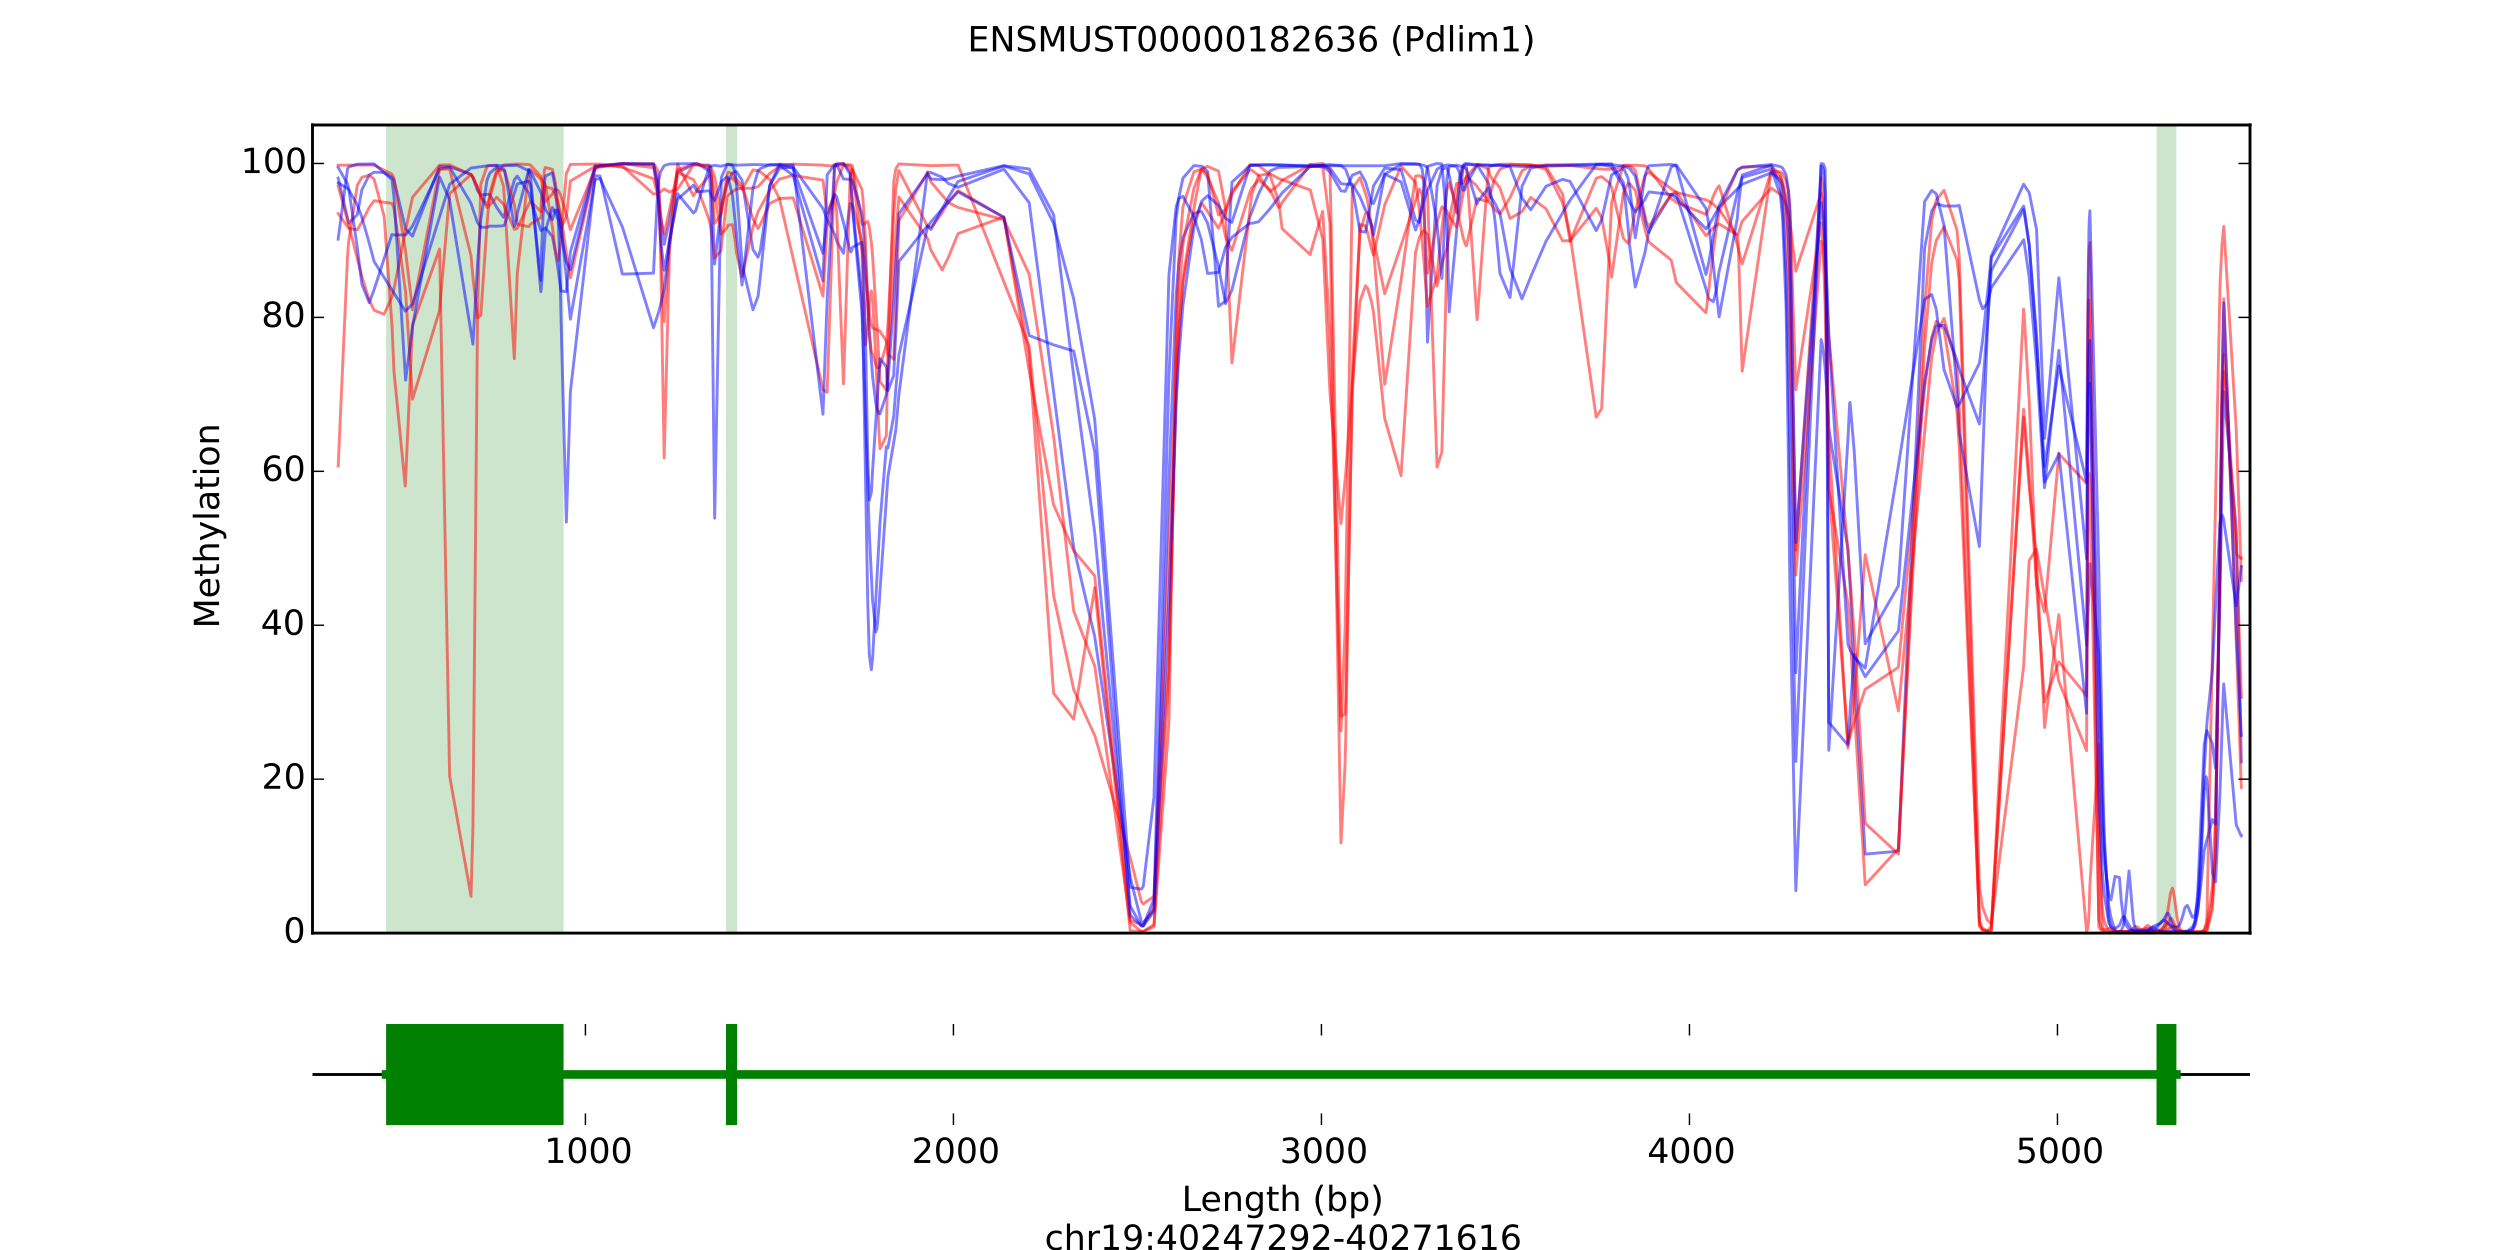 <?xml version="1.0" encoding="utf-8" standalone="no"?>
<!DOCTYPE svg PUBLIC "-//W3C//DTD SVG 1.1//EN"
  "http://www.w3.org/Graphics/SVG/1.1/DTD/svg11.dtd">
<!-- Created with matplotlib (http://matplotlib.org/) -->
<svg height="432pt" version="1.1" viewBox="0 0 864 432" width="864pt" xmlns="http://www.w3.org/2000/svg" xmlns:xlink="http://www.w3.org/1999/xlink">
 <defs>
  <style type="text/css">
*{stroke-linecap:butt;stroke-linejoin:round;}
  </style>
 </defs>
 <g id="figure_1">
  <g id="patch_1">
   <path d="
M0 432
L864 432
L864 0
L0 0
z
" style="fill:#ffffff;"/>
  </g>
  <g id="axes_1">
   <g id="patch_2">
    <path d="
M108 322.473
L777.6 322.473
L777.6 43.2
L108 43.2
z
" style="fill:#ffffff;"/>
   </g>
   <g id="patch_3">
    <path clip-path="url(#p9fd4257182)" d="
M745.295 322.473
L752.163 322.473
L752.163 43.2
L745.295 43.2
z
" style="fill:#008000;opacity:0.2;"/>
   </g>
   <g id="patch_4">
    <path clip-path="url(#p9fd4257182)" d="
M250.904 322.473
L254.745 322.473
L254.745 43.2
L250.904 43.2
z
" style="fill:#008000;opacity:0.2;"/>
   </g>
   <g id="patch_5">
    <path clip-path="url(#p9fd4257182)" d="
M133.437 322.473
L194.765 322.473
L194.765 43.2
L133.437 43.2
z
" style="fill:#008000;opacity:0.2;"/>
   </g>
   <g id="line2d_1">
    <path clip-path="url(#p9fd4257182)" d="
M116.877 61.525
L116.903 61.575
L120.49 77.088
L123.466 74.225
L125.068 65.55
L127.612 60.465
L129.265 59.527
L132.725 59.613
L135.472 61.227
L136.159 62.153
L140.178 79.126
L142.543 81.602
L151.929 57.507
L155.389 57.644
L162.791 60.242
L163.452 61.378
L165.029 65.815
L166.174 67.415
L168.336 67.16
L169.277 67.214
L171.643 71.669
L174.009 75.108
L174.416 74.24
L177.773 62.109
L178.765 60.865
L182.784 66.769
L183.369 69.04
L186.931 79.629
L187.083 79.623
L188.457 78.79
L188.482 78.765
L190.924 81.743
L191.891 86.769
L192.934 93.512
L193.9 100.581
L195.706 100.802
L195.732 100.654
L197.131 87.039
L205.678 57.147
L207.382 57.707
L215.115 56.708
L225.874 56.874
L227.35 63.094
L227.68 66.405
L228.291 73.738
L229.537 84.464
L231.343 76.362
L234.141 59.507
L239.661 56.919
L240.984 57.007
L245.079 57.051
L245.461 57.618
L245.842 61.171
L246.962 91.233
L249.276 71.645
L251.26 63.324
L251.617 62.403
L253.143 59.806
L254.008 59.313
L254.516 59.35
L256.45 62.29
L260.214 86.254
L261.969 88.918
L262.783 86.486
L266.014 64.134
L269.422 58.15
L274.103 57.704
L284.43 72.104
L285.88 75.9
L288.602 81.252
L289.161 83.303
L291.502 87.526
L291.527 87.316
L293.791 70.365
L294.045 70.402
L294.35 70.838
L294.554 71.35
L297.861 107.638
L298.268 117.735
L300.43 184.332
L301.575 207.649
L302.694 218.385
L303.126 216.942
L303.813 209.041
L304.118 204.163
L306.865 164.812
L309.613 148.447
L310.681 136.188
L320.55 59.448
L320.576 59.452
L321.746 59.65
L325.612 61.263
L327.698 63.388
L331.107 64.733
L346.954 58.494
L355.679 70.067
L371.068 189.305
L378.318 219.967
L390.604 303.214
L394.47 318.545
L395.106 318.843
L398.82 314.374
L403.983 166.011
L406.476 102.118
L407.417 90.866
L408.816 82.17
L412.606 73.739
L415.125 73.017
L415.43 73.409
L417.312 77.066
L421.128 92.139
L423.544 104.946
L425.757 100.22
L431.964 74.847
L432.6 73.32
L434.965 67.004
L438.908 59.086
L441.833 57.832
L443.105 57.813
L459.639 57.287
L478.564 57.284
L484.211 56.499
L489.222 56.547
L490.52 56.783
L491.512 58.432
L492.046 63.785
L493.343 118.277
L496.65 64.157
L498.329 58.545
L500.058 57.951
L500.847 60.587
L503.391 73.516
L503.416 73.233
L504.332 61.935
L505.4 57.414
L505.654 57.147
L506.494 56.857
L506.799 56.846
L510.589 57.098
L514.354 63.239
L514.939 65.33
L516.44 74.472
L516.872 78.303
L518.373 94.42
L521.858 102.829
L526.004 64.372
L529.031 58.092
L534.322 57.085
L542.614 56.884
L556.986 56.619
L561.031 63.044
L562.608 78.1
L563.244 85.369
L565.151 99.212
L568.484 87.371
L569.857 79.882
L577.565 67.276
L578.836 67.166
L579.32 67.237
L589.622 99.918
L590.486 103.25
L592.14 104.233
L593.183 100.178
L594.098 93.899
L600.737 65.339
L602.06 61.371
L612.133 58.428
L615.236 67.189
L615.313 67.743
L616.076 75.429
L617.271 106.476
L618.06 157.474
L618.569 202.176
L620.629 307.806
L629.379 117.34
L629.736 118.808
L630.168 121.555
L630.753 127.114
L631.516 138.026
L632.025 147.964
L638.664 189.861
L639.376 202.022
L640.826 232.427
L644.616 295.191
L656.088 294.141
L665.144 85.795
L667.586 72.951
L669.163 70.385
L671.859 71.214
L676.438 71.186
L677.099 70.968
L684.094 103.723
L685.188 106.716
L686.816 104.933
L688.189 99.455
L699.382 82.883
L699.509 83.526
L701.289 95.874
L703.833 125.927
L706.58 168.581
L711.54 121.094
L721.156 222.945
L721.893 205.28
L722.275 194.811
L725.353 226.026
L726.446 272.912
L727.184 291.873
L728.812 313.103
L729.55 317.134
L730.949 321.537
L732.5 322.22
L733.696 322.124
L738.682 321.294
L740.208 321.326
L744.507 321.756
L746.898 321.967
L749.645 321.876
L752.443 321.757
L754.809 322.075
L755.979 322.066
L757.607 321.46
L758.115 320.309
L758.471 318.828
L758.751 317.073
L759.464 309.007
L759.743 303.985
L761.778 257.442
L762.465 253.343
L762.719 252.56
L764.576 257.018
L764.602 257.392
L765.67 265.452
L765.696 265.316
L767.247 205.553
L768.341 143.233
L768.544 135.37
L772.818 182.245
L772.843 183.792
L774.624 263.321
L774.624 263.321" style="fill:none;opacity:0.5;stroke:#0000ff;stroke-linecap:square;"/>
   </g>
   <g id="line2d_2">
    <path clip-path="url(#p9fd4257182)" d="
M116.877 73.801
L116.903 73.835
L120.49 78.872
L123.466 79.424
L125.068 76.686
L127.637 71.626
L129.291 69.349
L135.472 70.31
L136.159 71.985
L140.178 100.876
L142.569 137.963
L151.904 107.303
L151.929 106.813
L155.389 66.934
L162.791 60.291
L163.452 61.243
L165.029 64.722
L166.149 67.881
L168.311 70.712
L168.336 70.685
L169.277 68.528
L171.643 59.785
L174.009 57.085
L174.416 56.959
L178.765 56.666
L182.784 56.871
L183.369 57.091
L186.931 60.98
L187.083 61.876
L188.177 68.82
L188.482 69.737
L190.924 67.007
L191.891 65.377
L192.908 65.762
L193.57 67.018
L193.9 67.797
L197.131 79.377
L205.678 58.343
L207.382 57.508
L215.115 56.564
L225.874 56.506
L227.35 58.894
L227.68 63.42
L228.291 86.892
L229.537 158.294
L231.369 86.878
L234.167 56.716
L239.636 67.678
L239.661 67.639
L240.984 65.673
L245.079 60.725
L245.461 60.544
L245.842 61.086
L246.987 77.167
L249.225 74.041
L249.276 73.733
L251.26 63.147
L251.617 62.217
L253.143 61.581
L254.516 63.186
L256.45 65.478
L260.24 58.716
L261.995 59.011
L262.809 59.404
L266.014 61.972
L269.422 68.743
L284.43 134.685
L285.855 135.599
L285.88 135.255
L288.398 58.193
L288.805 56.961
L289.136 56.649
L289.161 56.638
L291.527 56.505
L293.765 58.99
L294.045 61.998
L294.554 70.092
L297.861 83.487
L298.268 86.756
L300.43 108.121
L301.142 112.295
L301.575 113.359
L303.126 113.954
L304.093 114.436
L304.118 114.44
L306.331 117.919
L306.865 122.462
L308.849 124.133
L308.875 123.687
L309.613 106.035
L310.681 76.218
L320.55 59.739
L320.576 59.792
L321.746 62.879
L327.698 69.959
L331.107 71.696
L346.954 75.944
L355.679 94.758
L364.124 150.728
L371.068 211.176
L378.292 230.06
L378.318 229.953
L390.604 318.839
L394.47 321.919
L395.106 321.9
L398.82 319.517
L403.983 231.91
L406.476 125.154
L407.417 102.607
L408.816 84.503
L412.606 65.147
L415.125 58.621
L415.43 58.697
L417.338 61.284
L421.128 70.085
L423.544 81.836
L425.732 86.561
L425.757 86.536
L431.964 66.353
L432.6 64.987
L434.965 62.176
L438.908 65.547
L441.833 71.66
L442.266 71.566
L443.105 70.001
L452.848 56.854
L457.146 56.511
L459.639 58.645
L463.455 247.64
L464.828 246.796
L465.083 241.083
L467.347 137.578
L470.017 77.612
L471.9 78.045
L472.663 80.546
L474.036 86.178
L474.672 88.156
L478.564 70.763
L484.237 57.424
L489.222 63.106
L490.52 72.222
L492.046 89.732
L493.343 105.852
L496.65 95.388
L498.329 78.796
L500.058 65.526
L500.847 63.177
L503.416 71.231
L504.332 76.054
L505.654 82.11
L506.418 84.528
L506.774 84.96
L510.462 68.572
L510.487 68.592
L510.589 68.676
L514.354 69.719
L514.939 70.161
L516.872 72.671
L518.373 73.926
L521.858 68.346
L526.004 59.056
L529.031 57.254
L534.322 57.708
L540.02 67.04
L542.614 83.48
L551.67 61.586
L553.527 61.04
L556.299 63.274
L556.986 64.863
L561.031 82.344
L562.582 84.063
L562.608 84.031
L563.244 82.603
L565.151 73.056
L568.484 60.639
L568.992 60.122
L569.857 59.554
L579.32 66.505
L589.622 69.079
L590.512 69.507
L592.165 70.613
L594.124 72.43
L600.407 81.526
L600.763 84.574
L602.086 128.304
L612.133 58.998
L615.313 59.427
L616.076 60.054
L617.271 62.293
L618.06 66.077
L618.569 70.771
L620.629 134.721
L629.379 77.034
L629.405 77.285
L630.193 86.353
L631.491 106.3
L632.025 115.673
L638.638 190.429
L640.826 218.947
L644.616 284.545
L656.088 295.177
L665.144 106.395
L667.586 76.386
L669.163 69.144
L671.859 65.769
L676.31 79.524
L676.438 80.744
L677.099 88.829
L684.094 306.842
L685.188 313.547
L686.816 317.923
L688.189 319.352
L699.382 230.28
L699.509 227.16
L701.289 193.712
L703.808 189.744
L703.833 189.837
L711.515 235.411
L711.54 235.482
L721.13 259.451
L721.664 105.465
L721.919 88.983
L722.071 85.604
L722.275 83.846
L725.353 286.995
L726.446 312.487
L726.853 316.313
L727.184 318.293
L728.609 321.575
L728.812 321.729
L729.55 322.055
L730.949 322.208
L734.078 322.082
L738.86 322.105
L739.292 322.016
L740.488 321.467
L741.2 321.001
L741.938 320.803
L742.421 320.968
L744.227 321.854
L745.295 321.962
L746.465 321.836
L746.898 321.728
L747.737 321.361
L748.068 321.066
L749.111 319.224
L750.001 317.343
L750.103 317.25
L750.662 317.621
L751.222 318.948
L751.883 320.443
L752.443 321.23
L753.206 321.721
L753.613 321.842
L755.114 322.025
L758.115 322.041
L759.743 322.117
L760.583 322.189
L761.778 322.124
L762.719 321.624
L764.602 314.409
L765.696 292.118
L767.909 141.027
L768.544 122.346
L772.843 187.101
L774.624 241.058
L774.624 241.058" style="fill:none;opacity:0.5;stroke:#ff0000;stroke-linecap:square;"/>
   </g>
   <g id="line2d_3">
    <path clip-path="url(#p9fd4257182)" d="
M116.877 161.054
L120.108 88.64
L120.133 88.277
L120.49 83.567
L123.466 64.112
L125.068 61.269
L127.612 60.574
L129.265 61.886
L132.75 74.683
L135.472 112.525
L136.159 128.371
L140.05 167.967
L140.152 166.368
L142.569 112.317
L151.904 86.067
L151.929 86.619
L155.389 268.15
L162.791 309.776
L163.452 285.568
L165.029 109.088
L166.149 63.714
L168.336 57.46
L169.277 57.228
L171.643 57.129
L174.009 64.291
L174.416 70.038
L177.748 123.964
L177.773 123.312
L178.765 94.505
L182.784 58.754
L183.369 58.687
L187.083 61.987
L188.482 63.736
L190.924 78.49
L191.891 86.459
L192.832 90.086
L192.908 89.968
L192.934 89.911
L193.57 85.633
L195.706 60.09
L195.732 59.948
L197.131 56.811
L207.382 56.681
L215.115 57.813
L225.849 61.781
L227.324 67.409
L228.265 75.159
L229.512 80.894
L231.369 72.558
L234.167 58.683
L239.661 56.663
L240.984 56.67
L245.079 58.122
L245.461 59.085
L245.842 60.432
L246.987 67.216
L249.276 80.96
L251.26 78.697
L251.617 77.82
L253.143 77.635
L254.008 82.693
L254.516 87.198
L256.424 95.647
L256.45 95.562
L260.214 78.489
L261.995 73.143
L266.014 65.76
L269.422 61.886
L274.103 60.618
L284.405 62.258
L284.43 62.44
L285.88 73.705
L288.398 66.933
L289.136 63.065
L289.161 62.965
L291.527 56.935
L293.791 57.461
L294.35 58.321
L294.554 58.74
L297.861 86.527
L298.268 99.616
L299.107 119.203
L299.896 113.009
L300.43 105.023
L301.117 100.498
L301.142 100.556
L301.575 103.696
L302.694 123.905
L303.813 150.207
L304.118 155.121
L306.306 150.687
L306.331 149.692
L306.865 122.897
L308.875 62.778
L309.613 58.285
L310.681 56.654
L321.746 57.254
L331.107 57.033
L355.679 119.685
L364.124 205.795
L371.068 238.292
L378.292 254.099
L378.318 254.062
L390.604 296.435
L394.47 311.644
L395.106 312.406
L398.82 309.786
L403.983 225.07
L406.476 136.913
L407.417 117.012
L408.816 96.404
L412.606 72.041
L415.125 58.661
L415.43 58.26
L417.338 57.511
L421.128 59.15
L423.443 71.549
L423.544 72.836
L425.757 125.449
L432.6 67.132
L434.965 60.654
L438.908 60.011
L442.266 61.873
L443.105 62.129
L452.848 65.682
L457.146 82.742
L459.639 135.701
L463.429 180.94
L463.455 180.757
L465.083 163.584
L467.347 132.349
L470.017 104.099
L471.9 98.754
L472.663 99.668
L474.036 104.495
L474.672 107.82
L478.564 144.688
L484.211 164.406
L484.237 163.802
L489.197 87.278
L490.52 82.168
L491.512 80.16
L492.046 79.741
L493.343 80.937
L496.624 98.86
L496.65 98.822
L498.329 91.044
L500.058 85.689
L500.847 81.008
L503.416 69.373
L504.332 63.892
L505.4 58.467
L505.654 58.031
L506.418 57.47
L506.799 57.41
L510.462 110.458
L510.487 110.418
L510.589 109.617
L514.354 58.284
L514.939 57.547
L516.847 56.934
L518.373 56.805
L521.858 56.688
L526.004 57.073
L529.031 57.178
L534.322 57.059
L542.614 57.217
L553.527 58.454
L556.299 58.51
L556.986 58.378
L561.031 57.457
L565.151 57.087
L568.484 57.317
L568.992 57.588
L569.857 58.456
L577.565 68.665
L578.836 69.473
L579.32 69.927
L589.622 74.088
L590.512 72.228
L592.14 67.739
L593.208 65.427
L594.124 64.194
L600.407 84.472
L600.763 86.033
L602.086 91.214
L612.133 59.182
L615.313 61.293
L616.076 62.815
L617.271 68.057
L618.06 76.133
L618.569 85.771
L620.629 190.119
L629.379 61.271
L629.405 61.392
L629.761 63.74
L630.193 69.076
L630.778 84.591
L631.516 127.177
L632.025 169.042
L638.664 208.812
L639.376 218.589
L640.826 244.77
L644.616 305.783
L656.088 293.289
L665.144 119.724
L667.586 90.867
L669.163 83.114
L671.859 78.358
L676.31 89.797
L676.438 90.734
L677.099 96.889
L684.094 320.125
L685.188 321.586
L686.816 321.786
L688.189 320.158
L699.356 144.161
L699.382 144.472
L701.289 168.453
L703.833 193.291
L706.606 251.447
L711.54 212.477
L721.13 322.042
L721.385 321.432
L721.69 319.599
L721.944 316.002
L722.046 313.604
L722.249 306.129
L725.327 257.325
L725.353 260.364
L726.268 316.326
L726.446 318.724
L726.853 321.229
L727.184 321.933
L728.812 322.413
L729.55 322.358
L730.949 321.87
L734.357 321.927
L737.995 322.163
L739.292 322.042
L740.488 321.325
L742.116 319.822
L742.599 319.973
L742.904 320.3
L743.972 321.556
L744.71 321.965
L745.321 322.075
L746.185 321.976
L746.465 321.875
L746.898 321.619
L747.737 320.536
L748.068 319.797
L749.111 315.437
L750.103 308.833
L750.739 306.929
L750.891 307.156
L751.069 307.794
L751.527 310.685
L752.443 317.278
L752.977 319.725
L753.231 320.488
L753.613 321.267
L754.173 321.842
L754.809 322.048
L755.979 322.108
L759.743 322.1
L760.583 321.978
L761.778 321.259
L762.465 319.988
L762.719 319.25
L764.602 306.435
L765.696 282.416
L767.909 141.945
L767.934 140.996
L768.519 128.61
L768.544 128.411
L772.843 191.535
L774.598 193.072
L774.624 192.823
L774.624 192.823" style="fill:none;opacity:0.5;stroke:#ff0000;stroke-linecap:square;"/>
   </g>
   <g id="line2d_4">
    <path clip-path="url(#p9fd4257182)" d="
M116.877 64.243
L116.903 64.308
L120.49 77.582
L125.068 95.567
L127.612 103.704
L129.265 107.217
L132.725 108.607
L135.446 102.64
L136.133 100.038
L140.178 79.495
L142.569 68.169
L151.929 57.044
L155.389 56.97
L162.816 60.435
L163.452 61.422
L165.029 64.71
L166.174 67.969
L168.336 71.749
L169.277 70.895
L171.643 68.163
L174.009 70.587
L177.773 79.261
L178.587 79.047
L178.765 78.863
L182.784 70.456
L183.369 69.558
L186.905 73.16
L187.083 69.242
L188.177 58.632
L188.482 57.882
L190.924 58.531
L191.891 62.772
L193.9 78.628
L195.732 74.867
L197.131 62.575
L205.678 57.52
L207.382 57.281
L215.115 56.533
L225.874 57.989
L227.35 66.366
L227.68 70.594
L228.291 82.205
L229.537 111.203
L231.369 83.238
L234.167 59.582
L239.661 62.121
L240.984 64.629
L245.079 75.963
L245.461 77.701
L245.842 79.981
L246.987 89.234
L249.2 86.572
L249.276 85.576
L251.26 68.105
L251.617 67.505
L253.143 66.24
L254.491 65.332
L256.45 65.096
L260.214 65.028
L261.995 64.501
L262.809 63.636
L266.014 59.953
L269.422 57.437
L274.103 56.733
L284.43 57.053
L285.88 57.259
L288.831 57.376
L291.527 56.958
L294.045 56.944
L294.554 57.236
L297.861 77.192
L298.268 77.823
L299.107 76.97
L299.87 76.523
L299.896 76.568
L300.43 78.49
L301.142 83.847
L301.575 88.621
L303.101 112.632
L304.118 131.814
L306.306 134.787
L306.865 126.174
L309.613 80.557
L310.655 68.099
L320.576 82.48
L321.746 86.494
L325.587 93.268
L325.612 93.232
L327.698 89.074
L331.107 80.729
L346.954 74.982
L355.679 128.175
L364.124 174.436
L371.068 190.33
L378.318 199
L390.604 318.062
L395.106 319.766
L398.82 313.539
L406.476 127.082
L407.417 112.814
L408.816 97.805
L412.606 76.311
L415.125 70.614
L415.43 70.256
L421.102 78.856
L421.128 78.791
L423.544 73.451
L425.757 67.251
L431.964 56.879
L432.6 56.852
L434.965 57.192
L438.908 60.392
L441.833 69.505
L442.266 72.222
L443.105 79.045
L452.822 87.994
L452.848 87.583
L457.121 73.055
L457.146 73.198
L459.639 115.938
L463.429 252.659
L463.455 252.642
L464.854 217.639
L467.347 65.288
L469.992 61.402
L470.017 61.446
L471.9 66.826
L472.663 69.465
L474.036 78.906
L474.672 85.94
L478.564 132.841
L484.211 96.879
L489.222 60.852
L490.52 60.711
L491.512 61.332
L492.046 61.866
L493.343 66.912
L496.65 161.439
L498.303 156.243
L500.058 88.949
L500.847 75.67
L503.416 63.42
L504.332 63.322
L505.4 63.294
L505.654 63.06
L506.519 61.484
L506.799 60.942
L510.487 64.362
L510.589 64.755
L514.328 69.275
L514.354 69.196
L516.44 62.275
L516.872 61.122
L518.373 58.502
L521.883 57.007
L526.004 56.806
L529.031 56.868
L534.322 58.627
L540.02 70.117
L542.614 81.158
L551.644 144.178
L551.67 144.136
L553.527 141.262
L556.986 69.87
L561.031 57.079
L562.608 57.078
L563.244 57.218
L565.151 58.879
L568.992 76.681
L569.857 78.296
L577.565 67.253
L578.836 66.422
L579.32 66.32
L589.596 81.471
L589.622 81.444
L592.165 78.736
L593.208 77.883
L594.124 77.386
L600.407 81.216
L600.763 80.719
L602.06 76.551
L612.133 65.004
L615.313 67.226
L616.076 68.348
L617.271 71.061
L618.06 73.829
L618.569 76.229
L620.629 93.756
L629.379 66.773
L629.405 66.837
L629.761 68.433
L630.193 73.11
L630.778 88.384
L631.516 121.312
L632.025 151.074
L638.638 258.541
L638.664 258.223
L639.376 253.881
L640.826 240.656
L644.616 191.729
L656.088 245.704
L667.586 123.496
L669.163 115.391
L671.859 110.027
L676.31 126.696
L676.438 128.525
L677.099 139.941
L684.094 319.52
L685.188 321.301
L686.816 321.942
L688.189 321.898
L699.356 141.424
L699.382 141.595
L699.509 142.516
L701.289 164.832
L703.833 201.953
L706.58 211.518
L706.606 211.469
L711.54 156.815
L721.13 167.066
L721.41 121.667
L721.766 104.086
L721.842 103.674
L721.893 103.905
L722.02 106.172
L722.071 107.752
L722.275 118.139
L725.353 320.445
L726.421 321.936
L726.853 322.042
L727.184 322.074
L733.111 321.948
L734.357 322.037
L735.807 321.898
L737.512 320.615
L737.995 320.168
L738.834 320.431
L740.335 321.75
L740.971 321.959
L742.116 322.116
L743.972 322.119
L745.321 321.89
L746.465 321.444
L746.898 321.157
L749.009 319.076
L749.314 319.195
L749.645 319.551
L751.044 321.352
L751.654 321.727
L752.418 321.907
L753.613 321.976
L761.778 321.964
L762.694 321.489
L762.719 321.461
L764.602 311.674
L765.696 295.371
L767.247 191.349
L767.934 132.108
L768.544 103.25
L772.843 221.486
L774.598 272.277
L774.624 272.13" style="fill:none;opacity:0.5;stroke:#ff0000;stroke-linecap:square;"/>
   </g>
   <g id="line2d_5">
    <path clip-path="url(#p9fd4257182)" d="
M116.877 57.887
L116.903 57.903
L120.133 63.611
L120.49 64.991
L123.466 85.483
L125.068 98.25
L127.612 104.593
L127.637 104.565
L129.291 100.104
L135.446 81.059
L136.133 81.2
L140.178 81.165
L142.569 78.116
L151.929 58.441
L155.389 57.748
L162.816 70.326
L163.452 72.36
L165.029 76.897
L166.149 78.513
L168.336 78.569
L169.277 78.126
L171.643 78.174
L174.009 78.016
L174.416 77.658
L178.765 63.545
L182.784 62.634
L183.369 64.203
L186.905 96.91
L187.083 88.832
L188.177 63.125
L188.482 60.862
L190.899 59.701
L190.924 59.778
L191.891 64.835
L192.934 75.851
L193.57 94.793
L193.9 110.336
L195.732 180.453
L197.131 135.36
L205.678 60.748
L207.382 60.812
L215.089 94.735
L225.849 94.392
L225.874 93.621
L227.35 64.857
L227.68 62.245
L228.291 59.357
L229.537 57.234
L231.369 56.666
L240.984 56.499
L245.054 59.102
L245.079 59.297
L245.461 64.528
L245.842 78.587
L246.987 179.089
L249.276 61.349
L251.26 56.956
L251.617 56.894
L253.143 56.922
L254.516 57.098
L260.214 56.867
L269.422 57.096
L274.103 60.626
L284.405 97.082
L284.43 95.814
L285.88 60.421
L288.398 56.833
L289.136 56.851
L289.161 56.857
L291.527 61.864
L294.045 62.003
L294.554 62.414
L297.861 73.983
L298.268 78.028
L299.107 89.823
L300.43 114.488
L301.575 130.321
L302.694 139.352
L303.126 141.517
L303.813 142.982
L304.118 143.002
L306.331 136.394
L306.865 132.045
L308.875 104.172
L309.613 90.718
L310.681 73.845
L320.55 59.997
L320.576 60.038
L321.746 61.874
L325.612 62.081
L327.698 61.853
L331.107 60.856
L346.954 57.259
L355.679 58.389
L364.124 74.203
L371.068 129.84
L378.318 183.981
L390.604 313.105
L394.47 320.001
L395.106 319.95
L398.82 310.655
L403.983 130.256
L406.476 75.598
L407.417 68.135
L408.816 61.585
L412.606 57.225
L415.43 57.458
L417.338 59.259
L421.128 105.848
L423.417 104.098
L423.544 100.808
L425.757 62.962
L431.964 57.212
L432.6 57.13
L442.266 56.962
L443.105 56.975
L452.848 57.581
L457.146 57.015
L459.639 56.906
L463.455 57.22
L465.083 58.575
L467.347 64.842
L470.017 79.93
L471.9 80.207
L472.663 76.336
L474.672 64.241
L478.564 58.098
L484.237 58.672
L489.197 75.998
L490.494 76.872
L490.52 76.771
L491.512 69.904
L492.046 65.213
L493.343 57.473
L496.65 56.501
L498.329 56.675
L500.058 76.893
L500.847 107.805
L504.332 69.617
L505.654 57.817
L506.163 56.638
L506.519 56.514
L506.799 56.504
L510.589 57.009
L516.872 57.226
L521.883 57.332
L526.004 57.559
L534.322 57.423
L542.614 57.216
L553.527 56.994
L556.299 57.443
L556.986 57.822
L561.031 64.459
L563.244 69.907
L565.151 73.241
L568.484 68.96
L568.992 67.871
L569.857 66.336
L577.565 67.22
L579.294 68.397
L579.32 68.421
L589.596 79.107
L589.622 79.079
L590.512 77.926
L593.183 73.216
L594.098 71.577
L602.06 63.681
L612.133 59.744
L615.313 62.307
L616.076 64.083
L617.271 70.654
L618.06 83.341
L618.569 99.187
L620.629 232.512
L629.379 56.537
L629.405 56.538
L630.193 56.701
L630.778 58.487
L631.516 125.963
L632.025 259.318
L638.664 151.549
L639.249 139.233
L639.351 139.084
L639.376 139.152
L640.826 156.064
L644.616 222.5
L656.063 202.462
L656.088 202.075
L665.144 69.699
L667.586 65.807
L669.163 66.96
L671.859 77.911
L676.438 136.895
L677.099 149.665
L684.069 188.887
L684.094 188.381
L686.816 114.829
L688.164 88.501
L699.356 63.665
L699.382 63.703
L701.289 66.578
L703.833 79.312
L706.606 151.517
L711.54 95.989
L721.13 193.117
L721.664 95.688
L721.97 78.262
L722.071 75.648
L722.275 72.85
L725.353 196.629
L726.853 275.082
L727.184 286.991
L728.609 315.957
L728.812 317.542
L729.55 320.657
L730.949 322.024
L732.5 321.982
L733.111 321.568
L733.696 320.323
L734.078 318.482
L734.357 316.272
L735.782 301.013
L735.807 301.076
L737.206 317.412
L737.537 319.437
L737.995 320.878
L738.885 321.692
L739.292 321.839
L740.869 322.028
L741.759 321.909
L742.421 321.615
L742.904 321.251
L744.227 320.125
L746.465 319.168
L746.898 318.897
L747.737 317.813
L748.933 315.648
L749.111 315.578
L749.34 315.698
L749.645 316.264
L751.197 320.767
L751.654 321.36
L752.163 321.708
L752.799 321.859
L754.173 321.9
L755.114 321.838
L755.979 321.691
L757.607 320.493
L758.446 318.921
L758.751 318.049
L759.464 314.972
L759.743 313.259
L760.583 306.112
L761.778 294.061
L762.694 290.275
L762.719 290.212
L764.576 283.19
L764.602 283.267
L765.67 284.834
L765.696 284.66
L767.247 193.402
L767.934 133.517
L768.544 104.677
L772.843 217.758
L774.598 254.282
L774.624 253.995" style="fill:none;opacity:0.5;stroke:#0000ff;stroke-linecap:square;"/>
   </g>
   <g id="line2d_6">
    <path clip-path="url(#p9fd4257182)" d="
M116.877 57.109
L120.49 57.049
L129.265 57.058
L135.446 60.138
L136.133 61.599
L140.178 86.903
L142.569 107.063
L151.929 58.495
L155.389 58.426
L162.791 88.419
L163.452 95.904
L165.029 109.847
L166.149 108.977
L166.174 108.811
L168.336 77.178
L169.277 66.714
L171.643 58.777
L174.009 58.917
L174.416 59.249
L177.773 70.684
L178.765 77.521
L182.784 78.352
L183.369 77.447
L186.931 75.273
L187.083 73.835
L188.177 65.829
L188.482 64.534
L190.924 65.192
L192.934 70.389
L193.9 74.718
L195.732 87.323
L197.131 96.074
L205.678 58.468
L207.382 57.172
L215.115 57.426
L225.874 67.082
L227.35 66.947
L227.68 66.765
L229.537 65.308
L231.369 66.352
L234.167 65.368
L239.661 56.984
L240.984 56.95
L245.079 57.407
L245.842 57.942
L246.987 61.215
L249.2 73.526
L249.251 73.267
L249.276 73.129
L251.26 60.366
L251.617 59.494
L253.143 60.011
L254.008 61.4
L254.516 61.819
L256.45 64.28
L260.24 75.643
L261.995 79.018
L262.809 77.514
L266.014 70.336
L269.422 68.617
L274.103 68.366
L284.405 102.355
L285.88 78.186
L288.373 67.726
L288.398 67.797
L288.602 68.61
L288.831 70.088
L289.161 73.449
L291.502 132.673
L291.527 132.278
L293.791 61.274
L294.045 59.799
L294.554 58.541
L297.861 65.373
L298.268 69.082
L299.107 82.857
L299.896 104.957
L300.43 115.645
L301.142 121.493
L301.575 122.296
L302.694 126.037
L303.126 127.031
L303.813 127.09
L304.118 126.739
L306.331 118.933
L306.865 112.095
L308.875 74.24
L309.613 65.146
L310.655 58.933
L320.576 78.294
L321.746 78.604
L325.612 73.568
L327.698 69.804
L331.107 65.875
L346.928 75.134
L355.679 122.344
L364.124 239.587
L371.068 248.563
L378.318 203.141
L390.604 321.696
L395.106 321.931
L398.82 320.32
L403.983 249.731
L406.476 113.533
L407.417 89.208
L408.816 71.48
L412.606 59.375
L415.125 58.464
L415.43 58.476
L417.338 60.05
L421.128 74.293
L423.443 72.42
L423.544 72.163
L425.757 66.087
L431.964 58.755
L432.6 58.785
L434.965 60.647
L438.908 66.264
L441.833 63.944
L443.105 62.339
L452.848 56.957
L457.146 57.903
L459.639 77.39
L463.429 291.284
L463.455 291.155
L464.854 264.282
L465.083 255.163
L467.347 127.978
L470.017 80.022
L471.9 73.803
L472.663 73.632
L474.036 78.272
L474.672 82.351
L478.539 101.529
L478.564 101.474
L484.237 84.739
L490.52 65.337
L491.512 67.066
L492.046 73.868
L493.343 94.447
L496.65 76.675
L498.329 71.471
L500.058 72.976
L500.847 74.725
L503.391 78.45
L503.416 78.381
L504.332 74.601
L506.392 62.53
L506.774 61.22
L510.589 56.752
L514.354 58.391
L514.939 60.612
L516.44 62.948
L516.872 62.897
L518.373 64.976
L521.883 75.515
L526.004 73.11
L529.031 68.228
L534.322 72.171
L540.02 83.233
L542.614 83.196
L551.67 71.975
L553.527 75.18
L556.299 90.748
L556.986 95.799
L561.031 66.773
L562.608 63.401
L563.244 63.491
L565.151 65.823
L568.992 81.15
L569.857 83.65
L577.565 89.903
L579.32 97.654
L589.596 108.123
L592.165 86.351
L593.208 78.84
L594.124 73.367
L600.407 58.845
L602.086 57.803
L612.133 57.44
L615.236 60.314
L615.313 60.56
L616.076 64.282
L617.271 78.525
L618.06 97.735
L618.569 115.095
L620.629 198.725
L629.405 83.314
L629.761 84.049
L630.193 89.152
L630.778 106.37
L631.999 165.737
L632.025 167.163
L638.638 256.756
L638.664 256.37
L639.376 254.022
L644.591 238.23
L644.616 238.248
L656.088 230.612
L665.144 134.236
L667.586 116.578
L669.163 111.046
L671.859 113.777
L676.31 142.055
L676.438 143.77
L677.099 154.354
L684.094 318.455
L685.188 320.825
L686.816 321.684
L688.189 321.555
L699.356 106.83
L699.382 107.058
L699.509 108.274
L701.289 138.378
L703.833 202.441
L706.606 242.63
L711.54 228.722
L721.13 240.452
L721.613 178.542
L721.893 165.054
L722.02 163.612
L722.046 163.633
L722.071 163.751
L722.275 168.007
L725.353 317.732
L726.268 320.9
L726.446 321.078
L727.159 321.288
L727.184 321.288
L728.812 320.934
L729.55 321.068
L730.949 321.81
L733.085 322.138
L735.807 322.029
L739.165 321.848
L741.861 321.72
L743.337 321.617
L744.786 321.809
L746.465 321.997
L746.898 321.979
L748.068 321.717
L749.645 320.857
L750.968 319.967
L751.222 319.922
L751.782 320.131
L752.265 320.625
L753.231 321.608
L753.613 321.85
L754.707 322.17
L755.979 322.202
L758.471 322.226
L759.743 322.339
L760.583 322.319
L761.778 321.665
L762.465 319.02
L762.719 316.368
L767.247 98.183
L767.934 84.206
L768.544 78.243
L772.843 148.337
L774.624 200.572
L774.624 200.572" style="fill:none;opacity:0.5;stroke:#ff0000;stroke-linecap:square;"/>
   </g>
   <g id="line2d_7">
    <path clip-path="url(#p9fd4257182)" d="
M116.877 82.654
L116.903 82.266
L120.133 58.207
L120.49 57.746
L123.466 56.727
L129.265 56.623
L135.472 62.084
L136.159 68.138
L140.178 131.382
L142.569 112.897
L151.904 61.187
L151.929 61.205
L155.262 68.764
L155.389 69.368
L163.452 118.951
L165.029 91.267
L166.149 75.996
L168.311 62.285
L169.277 59.843
L171.643 57.776
L174.009 58.357
L174.416 58.969
L177.773 78.257
L178.587 75.491
L178.765 73.765
L182.759 58.545
L182.784 58.571
L183.369 59.303
L187.058 66.764
L187.083 66.85
L188.482 72.438
L190.899 75.901
L190.924 75.812
L191.891 72.66
L192.857 72.654
L192.934 72.855
L193.57 75.413
L193.9 77.394
L197.131 110.318
L205.678 62.006
L207.382 61.714
L215.115 78.46
L225.849 113.267
L225.874 113.21
L227.68 107.713
L228.291 105.316
L229.537 99.849
L231.343 84.293
L234.141 66.906
L239.661 73.626
L240.526 72.694
L240.984 70.96
L245.079 57.806
L245.842 57.349
L246.987 57.173
L249.276 57.447
L251.617 56.716
L253.143 57.159
L254.008 59.31
L254.516 63.453
L256.45 91.341
L260.214 107.054
L261.995 102.35
L262.809 95.238
L266.014 64.106
L269.422 56.738
L274.103 57.026
L284.405 143.156
L284.43 142.616
L285.88 103.15
L288.398 57.665
L288.831 56.935
L289.161 56.705
L291.527 56.52
L293.791 60.197
L294.35 67.552
L294.554 70.292
L297.861 102.271
L298.268 118.088
L299.896 208.451
L300.43 226.199
L301.117 231.452
L301.142 231.359
L301.575 227.479
L304.118 180.578
L306.306 154.461
L306.84 154.821
L308.875 143.794
L309.613 134.183
L310.681 122.571
L320.576 78.37
L321.746 76.662
L325.612 72.202
L331.107 66.321
L346.928 75.086
L355.679 115.94
L364.124 119.182
L371.068 121.306
L378.318 156.104
L390.604 316.319
L394.47 319.985
L395.106 320.047
L398.82 314.953
L403.983 206.521
L406.476 139.608
L407.417 123.146
L408.816 105.489
L412.606 78.549
L415.125 69.978
L415.43 69.385
L417.338 67.639
L421.128 70.991
L423.544 75.44
L425.732 76.869
L425.757 76.801
L431.964 57.349
L432.6 57.183
L434.965 56.947
L438.908 56.909
L443.105 57.137
L457.146 57.122
L459.639 58.106
L463.455 63.503
L465.083 63.647
L467.347 63.642
L470.017 68.017
L471.9 72.624
L472.663 73.661
L474.036 77.795
L474.672 81.163
L478.564 60.207
L484.237 56.768
L490.494 56.82
L492.046 57.1
L493.343 57.872
L496.65 77.518
L498.303 96.237
L498.329 96.127
L500.058 61.643
L500.847 57.499
L503.416 57.053
L505.654 57.686
L506.519 58.176
L506.799 58.404
L510.462 70.553
L510.487 70.423
L510.589 69.866
L514.328 64.987
L514.354 65.105
L514.939 67.521
L516.872 70.717
L518.373 73.667
L521.883 92.859
L525.979 103.277
L526.004 103.237
L529.031 95.645
L534.322 83.331
L542.614 69.18
L551.67 56.805
L553.527 56.785
L556.986 56.933
L561.031 57.364
L562.608 57.957
L563.244 58.322
L565.151 60.856
L568.992 78.036
L569.857 80.391
L577.565 57.731
L578.836 57.104
L579.32 57.005
L589.622 72.106
L590.512 77.326
L594.124 109.52
L600.407 75.508
L600.763 71.311
L602.086 60.493
L612.133 57.1
L615.236 63.968
L615.313 64.425
L616.076 71.052
L617.271 94.912
L618.06 126.876
L618.569 156.116
L620.629 263.149
L629.379 57.318
L629.405 57.333
L629.761 57.682
L630.193 58.889
L630.778 67.189
L631.516 158.948
L632.025 249.625
L638.638 257.501
L639.376 245.768
L640.826 226.232
L644.616 233.879
L656.088 218.046
L665.144 131.805
L667.586 117.598
L669.163 112.684
L671.859 112.367
L676.438 124.887
L677.099 127.627
L684.069 146.531
L684.094 146.308
L685.188 134.14
L688.189 93.533
L699.356 72.425
L699.382 72.537
L699.509 73.11
L701.289 84.626
L703.833 115.675
L706.606 166.654
L711.515 157.084
L711.54 156.667
L721.13 246.49
L721.41 170.575
L721.741 138.772
L722.02 132.811
L722.071 132.441
L722.249 132.652
L722.275 132.863
L725.353 274.262
L726.446 299.508
L727.184 309.043
L728.787 318.805
L728.812 318.878
L729.55 320.3
L730.949 320.91
L732.5 319.799
L733.085 318.231
L733.111 318.15
L733.696 316.91
L734.078 316.867
L734.357 317.167
L735.807 319.849
L737.206 321.584
L737.995 321.96
L739.292 322.049
L742.675 321.945
L743.82 321.632
L744.507 321.253
L745.321 320.55
L746.465 319.147
L746.898 318.608
L747.737 318.037
L748.068 318.086
L749.34 319.119
L750.103 319.825
L751.069 320.363
L751.807 320.476
L752.418 320.346
L752.824 320.102
L753.231 319.62
L753.613 318.88
L754.503 315.976
L755.114 313.63
L755.953 312.9
L755.979 312.943
L757.607 316.88
L758.115 317.058
L758.471 316.539
L758.751 315.697
L759.464 311.527
L759.743 308.786
L760.583 295.272
L761.778 266.48
L762.719 249.729
L764.602 231.546
L765.67 209.624
L767.247 180.57
L767.934 177.956
L768.341 178.958
L768.544 180.031
L772.818 209.391
L772.843 209.266
L774.624 195.769
L774.624 195.769" style="fill:none;opacity:0.5;stroke:#0000ff;stroke-linecap:square;"/>
   </g>
   <g id="line2d_8">
    <path clip-path="url(#p9fd4257182)" d="
M116.877 63.209
L116.903 63.211
L120.133 65.13
L120.49 65.538
L123.466 70.758
L125.068 75.112
L127.612 84.039
L129.291 90.383
L140.076 107.509
L142.569 105.118
L155.389 63.705
L162.791 58.061
L169.277 57.199
L171.643 57.153
L174.416 57.263
L178.765 57.133
L182.784 59.041
L183.369 61.03
L186.905 100.837
L186.931 100.691
L187.083 99.511
L188.482 79.771
L190.899 71.709
L190.924 71.75
L191.891 73.389
L192.934 75.907
L195.732 90.561
L197.105 93.19
L197.131 93.171
L205.678 57.7
L207.382 57.206
L215.115 56.509
L225.874 56.681
L227.35 65.644
L228.291 82.741
L229.512 93.409
L229.537 93.386
L231.343 83.117
L234.167 68.858
L239.636 64.028
L239.661 64.065
L240.984 66.248
L245.079 65.943
L245.461 66.406
L245.842 67.612
L246.962 69.382
L246.987 69.363
L249.276 62.757
L251.26 61.069
L251.617 61.447
L253.143 67.553
L254.516 80.793
L256.45 98.506
L260.214 65.208
L261.995 59.063
L262.809 58.252
L266.014 56.908
L269.422 56.819
L274.103 58.169
L284.405 87.551
L284.43 87.409
L285.88 74.742
L288.398 67.181
L288.602 67.262
L288.831 67.502
L289.161 68.1
L291.527 77.006
L293.791 86.787
L294.045 87.1
L294.35 86.445
L294.554 85.529
L297.835 83.718
L298.242 89.716
L298.268 90.186
L299.107 115.52
L299.896 158.825
L300.43 172.849
L301.142 170.151
L301.575 162.417
L304.118 123.956
L306.306 126.647
L306.865 135.06
L308.849 129.791
L308.875 129.364
L309.613 114.878
L310.681 90.371
L320.55 78.006
L320.576 78.065
L321.746 79.319
L327.698 68.339
L331.107 62.706
L346.954 57.371
L355.679 60.104
L364.124 77.23
L371.068 103.318
L378.318 144.866
L390.604 306.668
L394.47 307.294
L395.106 306.335
L398.82 275.478
L403.983 95.037
L406.476 71.452
L407.417 68.569
L408.816 67.864
L412.606 74.793
L415.125 82.65
L415.43 84.164
L417.338 94.516
L421.128 94.15
L423.544 85.501
L425.757 82.028
L431.964 77.082
L432.6 77.177
L434.965 76.629
L438.908 72.145
L443.105 66.69
L452.848 57.491
L457.146 57.49
L459.639 59.424
L463.455 65.943
L464.854 66.145
L465.083 65.691
L467.347 60.546
L470.017 59.402
L471.9 62.827
L474.036 70.172
L474.672 70.344
L478.564 60.166
L484.237 62.894
L489.197 79.498
L489.222 79.468
L490.52 76.075
L492.046 69.755
L493.343 65.766
L496.65 58.528
L498.329 57.403
L500.058 57.038
L500.847 57.038
L503.416 57.623
L504.332 59.353
L505.654 65.739
L506.163 65.653
L506.799 63.553
L510.589 56.94
L516.44 57.086
L518.373 56.977
L521.858 57.597
L526.004 68.46
L529.031 72.499
L534.322 64.371
L540.02 61.983
L542.614 62.696
L551.644 79.687
L551.67 79.648
L553.527 75.998
L556.961 60.462
L556.986 60.386
L561.031 58.049
L562.608 61.465
L563.244 64.845
L565.151 82.148
L568.484 61.22
L568.992 59.023
L569.857 57.283
L577.565 56.824
L578.836 57.14
L579.32 57.406
L589.596 94.84
L589.622 94.754
L590.512 90.888
L593.208 75.453
L594.124 71.033
L600.407 58.775
L600.763 58.531
L602.086 57.817
L612.133 56.864
L615.313 57.584
L616.076 58.092
L617.271 60.377
L618.06 65.625
L618.569 73.291
L620.629 187.525
L629.379 70.057
L629.405 70.221
L629.761 72.881
L630.193 77.187
L630.778 85.463
L631.516 101.177
L632.025 116.054
L638.664 222.613
L639.376 224.597
L640.826 227.292
L644.616 230.881
L656.088 160.954
L665.144 103.457
L667.586 101.752
L669.163 106.918
L671.859 127.782
L676.285 140.48
L676.31 140.466
L676.438 140.385
L677.099 139.824
L684.094 125.458
L685.188 117.528
L688.189 89.087
L699.356 71.211
L699.382 71.327
L699.509 71.927
L701.289 84.505
L703.833 118.91
L706.606 161.245
L711.54 126.525
L721.13 166.619
L721.41 143.569
L721.868 123.472
L722.071 119.485
L722.275 117.684
L725.353 235.548
L726.446 283.433
L727.184 297.039
L728.787 309.134
L728.812 309.224
L729.55 311.012
L730.949 302.885
L732.475 303.257
L733.111 311.233
L733.696 316.159
L734.357 319.178
L735.807 321.236
L737.537 321.697
L741.2 321.788
L742.116 321.402
L743.718 320.458
L744.227 320.568
L745.321 321.223
L746.338 321.708
L747.712 322.02
L749.111 322.13
L755.114 322.07
L755.979 322.009
L757.607 321.448
L758.115 320.878
L758.726 319.492
L758.751 319.409
L759.438 315.853
L759.743 313.122
L760.557 300.257
L761.778 273.567
L762.44 268.425
L762.465 268.456
L762.719 269.747
L764.602 301.578
L765.67 304.848
L765.696 304.742
L767.222 274.026
L768.316 240.541
L768.519 236.341
L772.843 285.091
L774.598 288.969
L774.624 288.82" style="fill:none;opacity:0.5;stroke:#0000ff;stroke-linecap:square;"/>
   </g>
   <g id="patch_6">
    <path d="
M108 43.2
L777.6 43.2" style="fill:none;stroke:#000000;stroke-linecap:square;stroke-linejoin:miter;"/>
   </g>
   <g id="patch_7">
    <path d="
M777.6 322.473
L777.6 43.2" style="fill:none;stroke:#000000;stroke-linecap:square;stroke-linejoin:miter;"/>
   </g>
   <g id="patch_8">
    <path d="
M108 322.473
L777.6 322.473" style="fill:none;stroke:#000000;stroke-linecap:square;stroke-linejoin:miter;"/>
   </g>
   <g id="patch_9">
    <path d="
M108 322.473
L108 43.2" style="fill:none;stroke:#000000;stroke-linecap:square;stroke-linejoin:miter;"/>
   </g>
   <g id="matplotlib.axis_1">
    <g id="ytick_1">
     <g id="line2d_9">
      <defs>
       <path d="
M0 0
L4 0" id="m728421d6d4" style="stroke:#000000;stroke-width:0.5;"/>
      </defs>
      <g>
       <use style="stroke:#000000;stroke-width:0.5;" x="108.0" xlink:href="#m728421d6d4" y="322.473"/>
      </g>
     </g>
     <g id="line2d_10">
      <defs>
       <path d="
M0 0
L-4 0" id="mcb0005524f" style="stroke:#000000;stroke-width:0.5;"/>
      </defs>
      <g>
       <use style="stroke:#000000;stroke-width:0.5;" x="777.6" xlink:href="#mcb0005524f" y="322.473"/>
      </g>
     </g>
     <g id="text_1">
      <!-- 0 -->
      <defs>
       <path d="
M31.781 66.406
Q24.172 66.406 20.328 58.906
Q16.5 51.422 16.5 36.375
Q16.5 21.391 20.328 13.891
Q24.172 6.391 31.781 6.391
Q39.453 6.391 43.281 13.891
Q47.125 21.391 47.125 36.375
Q47.125 51.422 43.281 58.906
Q39.453 66.406 31.781 66.406
M31.781 74.219
Q44.047 74.219 50.516 64.516
Q56.984 54.828 56.984 36.375
Q56.984 17.969 50.516 8.266
Q44.047 -1.422 31.781 -1.422
Q19.531 -1.422 13.062 8.266
Q6.594 17.969 6.594 36.375
Q6.594 54.828 13.062 64.516
Q19.531 74.219 31.781 74.219" id="DejaVuSans-30"/>
      </defs>
      <g transform="translate(97.953 325.784)scale(0.12 -0.12)">
       <use xlink:href="#DejaVuSans-30"/>
      </g>
     </g>
    </g>
    <g id="ytick_2">
     <g id="line2d_11">
      <g>
       <use style="stroke:#000000;stroke-width:0.5;" x="108.0" xlink:href="#m728421d6d4" y="269.278"/>
      </g>
     </g>
     <g id="line2d_12">
      <g>
       <use style="stroke:#000000;stroke-width:0.5;" x="777.6" xlink:href="#mcb0005524f" y="269.278"/>
      </g>
     </g>
     <g id="text_2">
      <!-- 20 -->
      <defs>
       <path d="
M19.188 8.297
L53.609 8.297
L53.609 0
L7.328 0
L7.328 8.297
Q12.938 14.109 22.625 23.891
Q32.328 33.688 34.812 36.531
Q39.547 41.844 41.422 45.531
Q43.312 49.219 43.312 52.781
Q43.312 58.594 39.234 62.25
Q35.156 65.922 28.609 65.922
Q23.969 65.922 18.812 64.312
Q13.672 62.703 7.812 59.422
L7.812 69.391
Q13.766 71.781 18.938 73
Q24.125 74.219 28.422 74.219
Q39.75 74.219 46.484 68.547
Q53.219 62.891 53.219 53.422
Q53.219 48.922 51.531 44.891
Q49.859 40.875 45.406 35.406
Q44.188 33.984 37.641 27.219
Q31.109 20.453 19.188 8.297" id="DejaVuSans-32"/>
      </defs>
      <g transform="translate(90.406 272.589)scale(0.12 -0.12)">
       <use xlink:href="#DejaVuSans-32"/>
       <use x="63.623" xlink:href="#DejaVuSans-30"/>
      </g>
     </g>
    </g>
    <g id="ytick_3">
     <g id="line2d_13">
      <g>
       <use style="stroke:#000000;stroke-width:0.5;" x="108.0" xlink:href="#m728421d6d4" y="216.083"/>
      </g>
     </g>
     <g id="line2d_14">
      <g>
       <use style="stroke:#000000;stroke-width:0.5;" x="777.6" xlink:href="#mcb0005524f" y="216.083"/>
      </g>
     </g>
     <g id="text_3">
      <!-- 40 -->
      <defs>
       <path d="
M37.797 64.312
L12.891 25.391
L37.797 25.391
z

M35.203 72.906
L47.609 72.906
L47.609 25.391
L58.016 25.391
L58.016 17.188
L47.609 17.188
L47.609 0
L37.797 0
L37.797 17.188
L4.891 17.188
L4.891 26.703
z
" id="DejaVuSans-34"/>
      </defs>
      <g transform="translate(90.114 219.394)scale(0.12 -0.12)">
       <use xlink:href="#DejaVuSans-34"/>
       <use x="63.623" xlink:href="#DejaVuSans-30"/>
      </g>
     </g>
    </g>
    <g id="ytick_4">
     <g id="line2d_15">
      <g>
       <use style="stroke:#000000;stroke-width:0.5;" x="108.0" xlink:href="#m728421d6d4" y="162.888"/>
      </g>
     </g>
     <g id="line2d_16">
      <g>
       <use style="stroke:#000000;stroke-width:0.5;" x="777.6" xlink:href="#mcb0005524f" y="162.888"/>
      </g>
     </g>
     <g id="text_4">
      <!-- 60 -->
      <defs>
       <path d="
M33.016 40.375
Q26.375 40.375 22.484 35.828
Q18.609 31.297 18.609 23.391
Q18.609 15.531 22.484 10.953
Q26.375 6.391 33.016 6.391
Q39.656 6.391 43.531 10.953
Q47.406 15.531 47.406 23.391
Q47.406 31.297 43.531 35.828
Q39.656 40.375 33.016 40.375
M52.594 71.297
L52.594 62.312
Q48.875 64.062 45.094 64.984
Q41.312 65.922 37.594 65.922
Q27.828 65.922 22.672 59.328
Q17.531 52.734 16.797 39.406
Q19.672 43.656 24.016 45.922
Q28.375 48.188 33.594 48.188
Q44.578 48.188 50.953 41.516
Q57.328 34.859 57.328 23.391
Q57.328 12.156 50.688 5.359
Q44.047 -1.422 33.016 -1.422
Q20.359 -1.422 13.672 8.266
Q6.984 17.969 6.984 36.375
Q6.984 53.656 15.188 63.938
Q23.391 74.219 37.203 74.219
Q40.922 74.219 44.703 73.484
Q48.484 72.75 52.594 71.297" id="DejaVuSans-36"/>
      </defs>
      <g transform="translate(90.365 166.2)scale(0.12 -0.12)">
       <use xlink:href="#DejaVuSans-36"/>
       <use x="63.623" xlink:href="#DejaVuSans-30"/>
      </g>
     </g>
    </g>
    <g id="ytick_5">
     <g id="line2d_17">
      <g>
       <use style="stroke:#000000;stroke-width:0.5;" x="108.0" xlink:href="#m728421d6d4" y="109.694"/>
      </g>
     </g>
     <g id="line2d_18">
      <g>
       <use style="stroke:#000000;stroke-width:0.5;" x="777.6" xlink:href="#mcb0005524f" y="109.694"/>
      </g>
     </g>
     <g id="text_5">
      <!-- 80 -->
      <defs>
       <path d="
M31.781 34.625
Q24.75 34.625 20.719 30.859
Q16.703 27.094 16.703 20.516
Q16.703 13.922 20.719 10.156
Q24.75 6.391 31.781 6.391
Q38.812 6.391 42.859 10.172
Q46.922 13.969 46.922 20.516
Q46.922 27.094 42.891 30.859
Q38.875 34.625 31.781 34.625
M21.922 38.812
Q15.578 40.375 12.031 44.719
Q8.5 49.078 8.5 55.328
Q8.5 64.062 14.719 69.141
Q20.953 74.219 31.781 74.219
Q42.672 74.219 48.875 69.141
Q55.078 64.062 55.078 55.328
Q55.078 49.078 51.531 44.719
Q48 40.375 41.703 38.812
Q48.828 37.156 52.797 32.312
Q56.781 27.484 56.781 20.516
Q56.781 9.906 50.312 4.234
Q43.844 -1.422 31.781 -1.422
Q19.734 -1.422 13.25 4.234
Q6.781 9.906 6.781 20.516
Q6.781 27.484 10.781 32.312
Q14.797 37.156 21.922 38.812
M18.312 54.391
Q18.312 48.734 21.844 45.562
Q25.391 42.391 31.781 42.391
Q38.141 42.391 41.719 45.562
Q45.312 48.734 45.312 54.391
Q45.312 60.062 41.719 63.234
Q38.141 66.406 31.781 66.406
Q25.391 66.406 21.844 63.234
Q18.312 60.062 18.312 54.391" id="DejaVuSans-38"/>
      </defs>
      <g transform="translate(90.341 113.005)scale(0.12 -0.12)">
       <use xlink:href="#DejaVuSans-38"/>
       <use x="63.623" xlink:href="#DejaVuSans-30"/>
      </g>
     </g>
    </g>
    <g id="ytick_6">
     <g id="line2d_19">
      <g>
       <use style="stroke:#000000;stroke-width:0.5;" x="108.0" xlink:href="#m728421d6d4" y="56.499"/>
      </g>
     </g>
     <g id="line2d_20">
      <g>
       <use style="stroke:#000000;stroke-width:0.5;" x="777.6" xlink:href="#mcb0005524f" y="56.499"/>
      </g>
     </g>
     <g id="text_6">
      <!-- 100 -->
      <defs>
       <path d="
M12.406 8.297
L28.516 8.297
L28.516 63.922
L10.984 60.406
L10.984 69.391
L28.422 72.906
L38.281 72.906
L38.281 8.297
L54.391 8.297
L54.391 0
L12.406 0
z
" id="DejaVuSans-31"/>
      </defs>
      <g transform="translate(83.21 59.81)scale(0.12 -0.12)">
       <use xlink:href="#DejaVuSans-31"/>
       <use x="63.623" xlink:href="#DejaVuSans-30"/>
       <use x="127.246" xlink:href="#DejaVuSans-30"/>
      </g>
     </g>
    </g>
    <g id="text_7">
     <!-- Methylation -->
     <defs>
      <path d="
M9.812 72.906
L24.516 72.906
L43.109 23.297
L61.812 72.906
L76.516 72.906
L76.516 0
L66.891 0
L66.891 64.016
L48.094 14.016
L38.188 14.016
L19.391 64.016
L19.391 0
L9.812 0
z
" id="DejaVuSans-4d"/>
      <path d="
M30.609 48.391
Q23.391 48.391 19.188 42.75
Q14.984 37.109 14.984 27.297
Q14.984 17.484 19.156 11.844
Q23.344 6.203 30.609 6.203
Q37.797 6.203 41.984 11.859
Q46.188 17.531 46.188 27.297
Q46.188 37.016 41.984 42.703
Q37.797 48.391 30.609 48.391
M30.609 56
Q42.328 56 49.016 48.375
Q55.719 40.766 55.719 27.297
Q55.719 13.875 49.016 6.219
Q42.328 -1.422 30.609 -1.422
Q18.844 -1.422 12.172 6.219
Q5.516 13.875 5.516 27.297
Q5.516 40.766 12.172 48.375
Q18.844 56 30.609 56" id="DejaVuSans-6f"/>
      <path d="
M54.891 33.016
L54.891 0
L45.906 0
L45.906 32.719
Q45.906 40.484 42.875 44.328
Q39.844 48.188 33.797 48.188
Q26.516 48.188 22.312 43.547
Q18.109 38.922 18.109 30.906
L18.109 0
L9.078 0
L9.078 54.688
L18.109 54.688
L18.109 46.188
Q21.344 51.125 25.703 53.562
Q30.078 56 35.797 56
Q45.219 56 50.047 50.172
Q54.891 44.344 54.891 33.016" id="DejaVuSans-6e"/>
      <path d="
M9.422 75.984
L18.406 75.984
L18.406 0
L9.422 0
z
" id="DejaVuSans-6c"/>
      <path d="
M32.172 -5.078
Q28.375 -14.844 24.75 -17.812
Q21.141 -20.797 15.094 -20.797
L7.906 -20.797
L7.906 -13.281
L13.188 -13.281
Q16.891 -13.281 18.938 -11.516
Q21 -9.766 23.484 -3.219
L25.094 0.875
L2.984 54.688
L12.5 54.688
L29.594 11.922
L46.688 54.688
L56.203 54.688
z
" id="DejaVuSans-79"/>
      <path d="
M54.891 33.016
L54.891 0
L45.906 0
L45.906 32.719
Q45.906 40.484 42.875 44.328
Q39.844 48.188 33.797 48.188
Q26.516 48.188 22.312 43.547
Q18.109 38.922 18.109 30.906
L18.109 0
L9.078 0
L9.078 75.984
L18.109 75.984
L18.109 46.188
Q21.344 51.125 25.703 53.562
Q30.078 56 35.797 56
Q45.219 56 50.047 50.172
Q54.891 44.344 54.891 33.016" id="DejaVuSans-68"/>
      <path d="
M9.422 54.688
L18.406 54.688
L18.406 0
L9.422 0
z

M9.422 75.984
L18.406 75.984
L18.406 64.594
L9.422 64.594
z
" id="DejaVuSans-69"/>
      <path d="
M18.312 70.219
L18.312 54.688
L36.812 54.688
L36.812 47.703
L18.312 47.703
L18.312 18.016
Q18.312 11.328 20.141 9.422
Q21.969 7.516 27.594 7.516
L36.812 7.516
L36.812 0
L27.594 0
Q17.188 0 13.234 3.875
Q9.281 7.766 9.281 18.016
L9.281 47.703
L2.688 47.703
L2.688 54.688
L9.281 54.688
L9.281 70.219
z
" id="DejaVuSans-74"/>
      <path d="
M56.203 29.594
L56.203 25.203
L14.891 25.203
Q15.484 15.922 20.484 11.062
Q25.484 6.203 34.422 6.203
Q39.594 6.203 44.453 7.469
Q49.312 8.734 54.109 11.281
L54.109 2.781
Q49.266 0.734 44.188 -0.344
Q39.109 -1.422 33.891 -1.422
Q20.797 -1.422 13.156 6.188
Q5.516 13.812 5.516 26.812
Q5.516 40.234 12.766 48.109
Q20.016 56 32.328 56
Q43.359 56 49.781 48.891
Q56.203 41.797 56.203 29.594
M47.219 32.234
Q47.125 39.594 43.094 43.984
Q39.062 48.391 32.422 48.391
Q24.906 48.391 20.391 44.141
Q15.875 39.891 15.188 32.172
z
" id="DejaVuSans-65"/>
      <path d="
M34.281 27.484
Q23.391 27.484 19.188 25
Q14.984 22.516 14.984 16.5
Q14.984 11.719 18.141 8.906
Q21.297 6.109 26.703 6.109
Q34.188 6.109 38.703 11.406
Q43.219 16.703 43.219 25.484
L43.219 27.484
z

M52.203 31.203
L52.203 0
L43.219 0
L43.219 8.297
Q40.141 3.328 35.547 0.953
Q30.953 -1.422 24.312 -1.422
Q15.922 -1.422 10.953 3.297
Q6 8.016 6 15.922
Q6 25.141 12.172 29.828
Q18.359 34.516 30.609 34.516
L43.219 34.516
L43.219 35.406
Q43.219 41.609 39.141 45
Q35.062 48.391 27.688 48.391
Q23 48.391 18.547 47.266
Q14.109 46.141 10.016 43.891
L10.016 52.203
Q14.938 54.109 19.578 55.047
Q24.219 56 28.609 56
Q40.484 56 46.344 49.844
Q52.203 43.703 52.203 31.203" id="DejaVuSans-61"/>
     </defs>
     <g transform="translate(75.714 217.15)rotate(-90.0)scale(0.12 -0.12)">
      <use xlink:href="#DejaVuSans-4d"/>
      <use x="86.279" xlink:href="#DejaVuSans-65"/>
      <use x="147.803" xlink:href="#DejaVuSans-74"/>
      <use x="187.012" xlink:href="#DejaVuSans-68"/>
      <use x="250.391" xlink:href="#DejaVuSans-79"/>
      <use x="309.57" xlink:href="#DejaVuSans-6c"/>
      <use x="337.354" xlink:href="#DejaVuSans-61"/>
      <use x="398.633" xlink:href="#DejaVuSans-74"/>
      <use x="437.842" xlink:href="#DejaVuSans-69"/>
      <use x="465.625" xlink:href="#DejaVuSans-6f"/>
      <use x="526.807" xlink:href="#DejaVuSans-6e"/>
     </g>
    </g>
   </g>
  </g>
  <g id="axes_2">
   <g id="patch_10">
    <path d="
M108 388.8
L777.6 388.8
L777.6 353.891
L108 353.891
z
" style="fill:#ffffff;"/>
   </g>
   <g id="line2d_21">
    <path clip-path="url(#pc82b1f09f0)" d="
M108 371.345
L777.6 371.345" style="fill:none;stroke:#000000;stroke-linecap:square;"/>
   </g>
   <g id="line2d_22">
    <path clip-path="url(#pc82b1f09f0)" d="
M133.437 371.345
L752.163 371.345" style="fill:none;stroke:#008000;stroke-linecap:square;stroke-width:3;"/>
   </g>
   <g id="patch_11">
    <path clip-path="url(#pc82b1f09f0)" d="
M745.295 388.8
L752.163 388.8
L752.163 353.891
L745.295 353.891
z
" style="fill:#008000;"/>
   </g>
   <g id="patch_12">
    <path clip-path="url(#pc82b1f09f0)" d="
M250.904 388.8
L254.745 388.8
L254.745 353.891
L250.904 353.891
z
" style="fill:#008000;"/>
   </g>
   <g id="patch_13">
    <path clip-path="url(#pc82b1f09f0)" d="
M133.437 388.8
L194.765 388.8
L194.765 353.891
L133.437 353.891
z
" style="fill:#008000;"/>
   </g>
   <g id="patch_14">
    <path d="
M108 353.891
L777.6 353.891" style="fill:none;"/>
   </g>
   <g id="patch_15">
    <path d="
M777.6 388.8
L777.6 353.891" style="fill:none;"/>
   </g>
   <g id="patch_16">
    <path d="
M108 388.8
L777.6 388.8" style="fill:none;"/>
   </g>
   <g id="patch_17">
    <path d="
M108 388.8
L108 353.891" style="fill:none;"/>
   </g>
   <g id="matplotlib.axis_2">
    <g id="xtick_1">
     <g id="line2d_23">
      <defs>
       <path d="
M0 0
L0 -4" id="m93b0483c22" style="stroke:#000000;stroke-width:0.5;"/>
      </defs>
      <g>
       <use style="stroke:#000000;stroke-width:0.5;" x="202.32" xlink:href="#m93b0483c22" y="388.8"/>
      </g>
     </g>
     <g id="line2d_24">
      <defs>
       <path d="
M0 0
L0 4" id="m741efc42ff" style="stroke:#000000;stroke-width:0.5;"/>
      </defs>
      <g>
       <use style="stroke:#000000;stroke-width:0.5;" x="202.32" xlink:href="#m741efc42ff" y="353.891"/>
      </g>
     </g>
     <g id="text_8">
      <!-- 1000 -->
      <g transform="translate(188.107 401.918)scale(0.12 -0.12)">
       <use xlink:href="#DejaVuSans-31"/>
       <use x="63.623" xlink:href="#DejaVuSans-30"/>
       <use x="127.246" xlink:href="#DejaVuSans-30"/>
       <use x="190.869" xlink:href="#DejaVuSans-30"/>
      </g>
     </g>
    </g>
    <g id="xtick_2">
     <g id="line2d_25">
      <g>
       <use style="stroke:#000000;stroke-width:0.5;" x="329.504" xlink:href="#m93b0483c22" y="388.8"/>
      </g>
     </g>
     <g id="line2d_26">
      <g>
       <use style="stroke:#000000;stroke-width:0.5;" x="329.504" xlink:href="#m741efc42ff" y="353.891"/>
      </g>
     </g>
     <g id="text_9">
      <!-- 2000 -->
      <g transform="translate(315.072 401.918)scale(0.12 -0.12)">
       <use xlink:href="#DejaVuSans-32"/>
       <use x="63.623" xlink:href="#DejaVuSans-30"/>
       <use x="127.246" xlink:href="#DejaVuSans-30"/>
       <use x="190.869" xlink:href="#DejaVuSans-30"/>
      </g>
     </g>
    </g>
    <g id="xtick_3">
     <g id="line2d_27">
      <g>
       <use style="stroke:#000000;stroke-width:0.5;" x="456.689" xlink:href="#m93b0483c22" y="388.8"/>
      </g>
     </g>
     <g id="line2d_28">
      <g>
       <use style="stroke:#000000;stroke-width:0.5;" x="456.689" xlink:href="#m741efc42ff" y="353.891"/>
      </g>
     </g>
     <g id="text_10">
      <!-- 3000 -->
      <defs>
       <path d="
M40.578 39.312
Q47.656 37.797 51.625 33
Q55.609 28.219 55.609 21.188
Q55.609 10.406 48.188 4.484
Q40.766 -1.422 27.094 -1.422
Q22.516 -1.422 17.656 -0.516
Q12.797 0.391 7.625 2.203
L7.625 11.719
Q11.719 9.328 16.594 8.109
Q21.484 6.891 26.812 6.891
Q36.078 6.891 40.938 10.547
Q45.797 14.203 45.797 21.188
Q45.797 27.641 41.281 31.266
Q36.766 34.906 28.719 34.906
L20.219 34.906
L20.219 43.016
L29.109 43.016
Q36.375 43.016 40.234 45.922
Q44.094 48.828 44.094 54.297
Q44.094 59.906 40.109 62.906
Q36.141 65.922 28.719 65.922
Q24.656 65.922 20.016 65.031
Q15.375 64.156 9.812 62.312
L9.812 71.094
Q15.438 72.656 20.344 73.438
Q25.25 74.219 29.594 74.219
Q40.828 74.219 47.359 69.109
Q53.906 64.016 53.906 55.328
Q53.906 49.266 50.438 45.094
Q46.969 40.922 40.578 39.312" id="DejaVuSans-33"/>
      </defs>
      <g transform="translate(442.274 401.918)scale(0.12 -0.12)">
       <use xlink:href="#DejaVuSans-33"/>
       <use x="63.623" xlink:href="#DejaVuSans-30"/>
       <use x="127.246" xlink:href="#DejaVuSans-30"/>
       <use x="190.869" xlink:href="#DejaVuSans-30"/>
      </g>
     </g>
    </g>
    <g id="xtick_4">
     <g id="line2d_29">
      <g>
       <use style="stroke:#000000;stroke-width:0.5;" x="583.873" xlink:href="#m93b0483c22" y="388.8"/>
      </g>
     </g>
     <g id="line2d_30">
      <g>
       <use style="stroke:#000000;stroke-width:0.5;" x="583.873" xlink:href="#m741efc42ff" y="353.891"/>
      </g>
     </g>
     <g id="text_11">
      <!-- 4000 -->
      <g transform="translate(569.295 401.918)scale(0.12 -0.12)">
       <use xlink:href="#DejaVuSans-34"/>
       <use x="63.623" xlink:href="#DejaVuSans-30"/>
       <use x="127.246" xlink:href="#DejaVuSans-30"/>
       <use x="190.869" xlink:href="#DejaVuSans-30"/>
      </g>
     </g>
    </g>
    <g id="xtick_5">
     <g id="line2d_31">
      <g>
       <use style="stroke:#000000;stroke-width:0.5;" x="711.057" xlink:href="#m93b0483c22" y="388.8"/>
      </g>
     </g>
     <g id="line2d_32">
      <g>
       <use style="stroke:#000000;stroke-width:0.5;" x="711.057" xlink:href="#m741efc42ff" y="353.891"/>
      </g>
     </g>
     <g id="text_12">
      <!-- 5000 -->
      <defs>
       <path d="
M10.797 72.906
L49.516 72.906
L49.516 64.594
L19.828 64.594
L19.828 46.734
Q21.969 47.469 24.109 47.828
Q26.266 48.188 28.422 48.188
Q40.625 48.188 47.75 41.5
Q54.891 34.812 54.891 23.391
Q54.891 11.625 47.562 5.094
Q40.234 -1.422 26.906 -1.422
Q22.312 -1.422 17.547 -0.641
Q12.797 0.141 7.719 1.703
L7.719 11.625
Q12.109 9.234 16.797 8.062
Q21.484 6.891 26.703 6.891
Q35.156 6.891 40.078 11.328
Q45.016 15.766 45.016 23.391
Q45.016 31 40.078 35.438
Q35.156 39.891 26.703 39.891
Q22.75 39.891 18.812 39.016
Q14.891 38.141 10.797 36.281
z
" id="DejaVuSans-35"/>
      </defs>
      <g transform="translate(696.649 401.918)scale(0.12 -0.12)">
       <use xlink:href="#DejaVuSans-35"/>
       <use x="63.623" xlink:href="#DejaVuSans-30"/>
       <use x="127.246" xlink:href="#DejaVuSans-30"/>
       <use x="190.869" xlink:href="#DejaVuSans-30"/>
      </g>
     </g>
    </g>
    <g id="text_13">
     <!-- Length (bp) -->
     <defs>
      <path d="
M9.812 72.906
L19.672 72.906
L19.672 8.297
L55.172 8.297
L55.172 0
L9.812 0
z
" id="DejaVuSans-4c"/>
      <path id="DejaVuSans-20"/>
      <path d="
M45.406 27.984
Q45.406 37.75 41.375 43.109
Q37.359 48.484 30.078 48.484
Q22.859 48.484 18.828 43.109
Q14.797 37.75 14.797 27.984
Q14.797 18.266 18.828 12.891
Q22.859 7.516 30.078 7.516
Q37.359 7.516 41.375 12.891
Q45.406 18.266 45.406 27.984
M54.391 6.781
Q54.391 -7.172 48.188 -13.984
Q42 -20.797 29.203 -20.797
Q24.469 -20.797 20.266 -20.094
Q16.062 -19.391 12.109 -17.922
L12.109 -9.188
Q16.062 -11.328 19.922 -12.344
Q23.781 -13.375 27.781 -13.375
Q36.625 -13.375 41.016 -8.766
Q45.406 -4.156 45.406 5.172
L45.406 9.625
Q42.625 4.781 38.281 2.391
Q33.938 0 27.875 0
Q17.828 0 11.672 7.656
Q5.516 15.328 5.516 27.984
Q5.516 40.672 11.672 48.328
Q17.828 56 27.875 56
Q33.938 56 38.281 53.609
Q42.625 51.219 45.406 46.391
L45.406 54.688
L54.391 54.688
z
" id="DejaVuSans-67"/>
      <path d="
M31 75.875
Q24.469 64.656 21.281 53.656
Q18.109 42.672 18.109 31.391
Q18.109 20.125 21.312 9.062
Q24.516 -2 31 -13.188
L23.188 -13.188
Q15.875 -1.703 12.234 9.375
Q8.594 20.453 8.594 31.391
Q8.594 42.281 12.203 53.312
Q15.828 64.359 23.188 75.875
z
" id="DejaVuSans-28"/>
      <path d="
M8.016 75.875
L15.828 75.875
Q23.141 64.359 26.781 53.312
Q30.422 42.281 30.422 31.391
Q30.422 20.453 26.781 9.375
Q23.141 -1.703 15.828 -13.188
L8.016 -13.188
Q14.5 -2 17.703 9.062
Q20.906 20.125 20.906 31.391
Q20.906 42.672 17.703 53.656
Q14.5 64.656 8.016 75.875" id="DejaVuSans-29"/>
      <path d="
M48.688 27.297
Q48.688 37.203 44.609 42.844
Q40.531 48.484 33.406 48.484
Q26.266 48.484 22.188 42.844
Q18.109 37.203 18.109 27.297
Q18.109 17.391 22.188 11.75
Q26.266 6.109 33.406 6.109
Q40.531 6.109 44.609 11.75
Q48.688 17.391 48.688 27.297
M18.109 46.391
Q20.953 51.266 25.266 53.625
Q29.594 56 35.594 56
Q45.562 56 51.781 48.094
Q58.016 40.188 58.016 27.297
Q58.016 14.406 51.781 6.484
Q45.562 -1.422 35.594 -1.422
Q29.594 -1.422 25.266 0.953
Q20.953 3.328 18.109 8.203
L18.109 0
L9.078 0
L9.078 75.984
L18.109 75.984
z
" id="DejaVuSans-62"/>
      <path d="
M18.109 8.203
L18.109 -20.797
L9.078 -20.797
L9.078 54.688
L18.109 54.688
L18.109 46.391
Q20.953 51.266 25.266 53.625
Q29.594 56 35.594 56
Q45.562 56 51.781 48.094
Q58.016 40.188 58.016 27.297
Q58.016 14.406 51.781 6.484
Q45.562 -1.422 35.594 -1.422
Q29.594 -1.422 25.266 0.953
Q20.953 3.328 18.109 8.203
M48.688 27.297
Q48.688 37.203 44.609 42.844
Q40.531 48.484 33.406 48.484
Q26.266 48.484 22.188 42.844
Q18.109 37.203 18.109 27.297
Q18.109 17.391 22.188 11.75
Q26.266 6.109 33.406 6.109
Q40.531 6.109 44.609 11.75
Q48.688 17.391 48.688 27.297" id="DejaVuSans-70"/>
     </defs>
     <g transform="translate(408.413 418.532)scale(0.12 -0.12)">
      <use xlink:href="#DejaVuSans-4c"/>
      <use x="53.963" xlink:href="#DejaVuSans-65"/>
      <use x="115.486" xlink:href="#DejaVuSans-6e"/>
      <use x="178.865" xlink:href="#DejaVuSans-67"/>
      <use x="242.342" xlink:href="#DejaVuSans-74"/>
      <use x="281.551" xlink:href="#DejaVuSans-68"/>
      <use x="344.93" xlink:href="#DejaVuSans-20"/>
      <use x="376.717" xlink:href="#DejaVuSans-28"/>
      <use x="415.73" xlink:href="#DejaVuSans-62"/>
      <use x="479.207" xlink:href="#DejaVuSans-70"/>
      <use x="542.684" xlink:href="#DejaVuSans-29"/>
     </g>
     <!-- chr19:40247292-40271616 -->
     <defs>
      <path d="
M11.719 12.406
L22.016 12.406
L22.016 0
L11.719 0
z

M11.719 51.703
L22.016 51.703
L22.016 39.312
L11.719 39.312
z
" id="DejaVuSans-3a"/>
      <path d="
M4.891 31.391
L31.203 31.391
L31.203 23.391
L4.891 23.391
z
" id="DejaVuSans-2d"/>
      <path d="
M8.203 72.906
L55.078 72.906
L55.078 68.703
L28.609 0
L18.312 0
L43.219 64.594
L8.203 64.594
z
" id="DejaVuSans-37"/>
      <path d="
M10.984 1.516
L10.984 10.5
Q14.703 8.734 18.5 7.812
Q22.312 6.891 25.984 6.891
Q35.75 6.891 40.891 13.453
Q46.047 20.016 46.781 33.406
Q43.953 29.203 39.594 26.953
Q35.25 24.703 29.984 24.703
Q19.047 24.703 12.672 31.312
Q6.297 37.938 6.297 49.422
Q6.297 60.641 12.938 67.422
Q19.578 74.219 30.609 74.219
Q43.266 74.219 49.922 64.516
Q56.594 54.828 56.594 36.375
Q56.594 19.141 48.406 8.859
Q40.234 -1.422 26.422 -1.422
Q22.703 -1.422 18.891 -0.688
Q15.094 0.047 10.984 1.516
M30.609 32.422
Q37.25 32.422 41.125 36.953
Q45.016 41.5 45.016 49.422
Q45.016 57.281 41.125 61.844
Q37.25 66.406 30.609 66.406
Q23.969 66.406 20.094 61.844
Q16.219 57.281 16.219 49.422
Q16.219 41.5 20.094 36.953
Q23.969 32.422 30.609 32.422" id="DejaVuSans-39"/>
      <path d="
M48.781 52.594
L48.781 44.188
Q44.969 46.297 41.141 47.344
Q37.312 48.391 33.406 48.391
Q24.656 48.391 19.812 42.844
Q14.984 37.312 14.984 27.297
Q14.984 17.281 19.812 11.734
Q24.656 6.203 33.406 6.203
Q37.312 6.203 41.141 7.25
Q44.969 8.297 48.781 10.406
L48.781 2.094
Q45.016 0.344 40.984 -0.531
Q36.969 -1.422 32.422 -1.422
Q20.062 -1.422 12.781 6.344
Q5.516 14.109 5.516 27.297
Q5.516 40.672 12.859 48.328
Q20.219 56 33.016 56
Q37.156 56 41.109 55.141
Q45.062 54.297 48.781 52.594" id="DejaVuSans-63"/>
      <path d="
M41.109 46.297
Q39.594 47.172 37.812 47.578
Q36.031 48 33.891 48
Q26.266 48 22.188 43.047
Q18.109 38.094 18.109 28.812
L18.109 0
L9.078 0
L9.078 54.688
L18.109 54.688
L18.109 46.188
Q20.953 51.172 25.484 53.578
Q30.031 56 36.531 56
Q37.453 56 38.578 55.875
Q39.703 55.766 41.062 55.516
z
" id="DejaVuSans-72"/>
     </defs>
     <g transform="translate(361.04 431.969)scale(0.12 -0.12)">
      <use xlink:href="#DejaVuSans-63"/>
      <use x="54.98" xlink:href="#DejaVuSans-68"/>
      <use x="118.359" xlink:href="#DejaVuSans-72"/>
      <use x="159.473" xlink:href="#DejaVuSans-31"/>
      <use x="223.096" xlink:href="#DejaVuSans-39"/>
      <use x="286.719" xlink:href="#DejaVuSans-3a"/>
      <use x="320.41" xlink:href="#DejaVuSans-34"/>
      <use x="384.033" xlink:href="#DejaVuSans-30"/>
      <use x="447.656" xlink:href="#DejaVuSans-32"/>
      <use x="511.279" xlink:href="#DejaVuSans-34"/>
      <use x="574.902" xlink:href="#DejaVuSans-37"/>
      <use x="638.525" xlink:href="#DejaVuSans-32"/>
      <use x="702.148" xlink:href="#DejaVuSans-39"/>
      <use x="765.771" xlink:href="#DejaVuSans-32"/>
      <use x="829.395" xlink:href="#DejaVuSans-2d"/>
      <use x="865.479" xlink:href="#DejaVuSans-34"/>
      <use x="929.102" xlink:href="#DejaVuSans-30"/>
      <use x="992.725" xlink:href="#DejaVuSans-32"/>
      <use x="1056.348" xlink:href="#DejaVuSans-37"/>
      <use x="1119.971" xlink:href="#DejaVuSans-31"/>
      <use x="1183.594" xlink:href="#DejaVuSans-36"/>
      <use x="1247.217" xlink:href="#DejaVuSans-31"/>
      <use x="1310.84" xlink:href="#DejaVuSans-36"/>
     </g>
    </g>
   </g>
  </g>
  <g id="text_14">
   <!-- ENSMUST00000182636 (Pdlim1) -->
   <defs>
    <path d="
M9.812 72.906
L23.094 72.906
L55.422 11.922
L55.422 72.906
L64.984 72.906
L64.984 0
L51.703 0
L19.391 60.984
L19.391 0
L9.812 0
z
" id="DejaVuSans-4e"/>
    <path d="
M52 44.188
Q55.375 50.25 60.062 53.125
Q64.75 56 71.094 56
Q79.641 56 84.281 50.016
Q88.922 44.047 88.922 33.016
L88.922 0
L79.891 0
L79.891 32.719
Q79.891 40.578 77.094 44.375
Q74.312 48.188 68.609 48.188
Q61.625 48.188 57.562 43.547
Q53.516 38.922 53.516 30.906
L53.516 0
L44.484 0
L44.484 32.719
Q44.484 40.625 41.703 44.406
Q38.922 48.188 33.109 48.188
Q26.219 48.188 22.156 43.531
Q18.109 38.875 18.109 30.906
L18.109 0
L9.078 0
L9.078 54.688
L18.109 54.688
L18.109 46.188
Q21.188 51.219 25.484 53.609
Q29.781 56 35.688 56
Q41.656 56 45.828 52.969
Q50 49.953 52 44.188" id="DejaVuSans-6d"/>
    <path d="
M9.812 72.906
L55.906 72.906
L55.906 64.594
L19.672 64.594
L19.672 43.016
L54.391 43.016
L54.391 34.719
L19.672 34.719
L19.672 8.297
L56.781 8.297
L56.781 0
L9.812 0
z
" id="DejaVuSans-45"/>
    <path d="
M53.516 70.516
L53.516 60.891
Q47.906 63.578 42.922 64.891
Q37.938 66.219 33.297 66.219
Q25.25 66.219 20.875 63.094
Q16.5 59.969 16.5 54.203
Q16.5 49.359 19.406 46.891
Q22.312 44.438 30.422 42.922
L36.375 41.703
Q47.406 39.594 52.656 34.297
Q57.906 29 57.906 20.125
Q57.906 9.516 50.797 4.047
Q43.703 -1.422 29.984 -1.422
Q24.812 -1.422 18.969 -0.25
Q13.141 0.922 6.891 3.219
L6.891 13.375
Q12.891 10.016 18.656 8.297
Q24.422 6.594 29.984 6.594
Q38.422 6.594 43.016 9.906
Q47.609 13.234 47.609 19.391
Q47.609 24.75 44.312 27.781
Q41.016 30.812 33.5 32.328
L27.484 33.5
Q16.453 35.688 11.516 40.375
Q6.594 45.062 6.594 53.422
Q6.594 63.094 13.406 68.656
Q20.219 74.219 32.172 74.219
Q37.312 74.219 42.625 73.281
Q47.953 72.359 53.516 70.516" id="DejaVuSans-53"/>
    <path d="
M45.406 46.391
L45.406 75.984
L54.391 75.984
L54.391 0
L45.406 0
L45.406 8.203
Q42.578 3.328 38.25 0.953
Q33.938 -1.422 27.875 -1.422
Q17.969 -1.422 11.734 6.484
Q5.516 14.406 5.516 27.297
Q5.516 40.188 11.734 48.094
Q17.969 56 27.875 56
Q33.938 56 38.25 53.625
Q42.578 51.266 45.406 46.391
M14.797 27.297
Q14.797 17.391 18.875 11.75
Q22.953 6.109 30.078 6.109
Q37.203 6.109 41.297 11.75
Q45.406 17.391 45.406 27.297
Q45.406 37.203 41.297 42.844
Q37.203 48.484 30.078 48.484
Q22.953 48.484 18.875 42.844
Q14.797 37.203 14.797 27.297" id="DejaVuSans-64"/>
    <path d="
M19.672 64.797
L19.672 37.406
L32.078 37.406
Q38.969 37.406 42.719 40.969
Q46.484 44.531 46.484 51.125
Q46.484 57.672 42.719 61.234
Q38.969 64.797 32.078 64.797
z

M9.812 72.906
L32.078 72.906
Q44.344 72.906 50.609 67.359
Q56.891 61.812 56.891 51.125
Q56.891 40.328 50.609 34.812
Q44.344 29.297 32.078 29.297
L19.672 29.297
L19.672 0
L9.812 0
z
" id="DejaVuSans-50"/>
    <path d="
M8.688 72.906
L18.609 72.906
L18.609 28.609
Q18.609 16.891 22.844 11.734
Q27.094 6.594 36.625 6.594
Q46.094 6.594 50.344 11.734
Q54.594 16.891 54.594 28.609
L54.594 72.906
L64.5 72.906
L64.5 27.391
Q64.5 13.141 57.438 5.859
Q50.391 -1.422 36.625 -1.422
Q22.797 -1.422 15.734 5.859
Q8.688 13.141 8.688 27.391
z
" id="DejaVuSans-55"/>
    <path d="
M-0.297 72.906
L61.375 72.906
L61.375 64.594
L35.5 64.594
L35.5 0
L25.594 0
L25.594 64.594
L-0.297 64.594
z
" id="DejaVuSans-54"/>
   </defs>
   <g transform="translate(334.381 17.758)scale(0.12 -0.12)">
    <use xlink:href="#DejaVuSans-45"/>
    <use x="63.184" xlink:href="#DejaVuSans-4e"/>
    <use x="137.988" xlink:href="#DejaVuSans-53"/>
    <use x="201.465" xlink:href="#DejaVuSans-4d"/>
    <use x="287.744" xlink:href="#DejaVuSans-55"/>
    <use x="360.938" xlink:href="#DejaVuSans-53"/>
    <use x="424.414" xlink:href="#DejaVuSans-54"/>
    <use x="485.498" xlink:href="#DejaVuSans-30"/>
    <use x="549.121" xlink:href="#DejaVuSans-30"/>
    <use x="612.744" xlink:href="#DejaVuSans-30"/>
    <use x="676.367" xlink:href="#DejaVuSans-30"/>
    <use x="739.99" xlink:href="#DejaVuSans-30"/>
    <use x="803.613" xlink:href="#DejaVuSans-31"/>
    <use x="867.236" xlink:href="#DejaVuSans-38"/>
    <use x="930.859" xlink:href="#DejaVuSans-32"/>
    <use x="994.482" xlink:href="#DejaVuSans-36"/>
    <use x="1058.105" xlink:href="#DejaVuSans-33"/>
    <use x="1121.729" xlink:href="#DejaVuSans-36"/>
    <use x="1185.352" xlink:href="#DejaVuSans-20"/>
    <use x="1217.139" xlink:href="#DejaVuSans-28"/>
    <use x="1256.152" xlink:href="#DejaVuSans-50"/>
    <use x="1316.455" xlink:href="#DejaVuSans-64"/>
    <use x="1379.932" xlink:href="#DejaVuSans-6c"/>
    <use x="1407.715" xlink:href="#DejaVuSans-69"/>
    <use x="1435.498" xlink:href="#DejaVuSans-6d"/>
    <use x="1532.91" xlink:href="#DejaVuSans-31"/>
    <use x="1596.533" xlink:href="#DejaVuSans-29"/>
   </g>
  </g>
 </g>
 <defs>
  <clipPath id="p9fd4257182">
   <rect height="279.273" width="669.6" x="108.0" y="43.2"/>
  </clipPath>
  <clipPath id="pc82b1f09f0">
   <rect height="34.909" width="669.6" x="108.0" y="353.891"/>
  </clipPath>
 </defs>
</svg>
